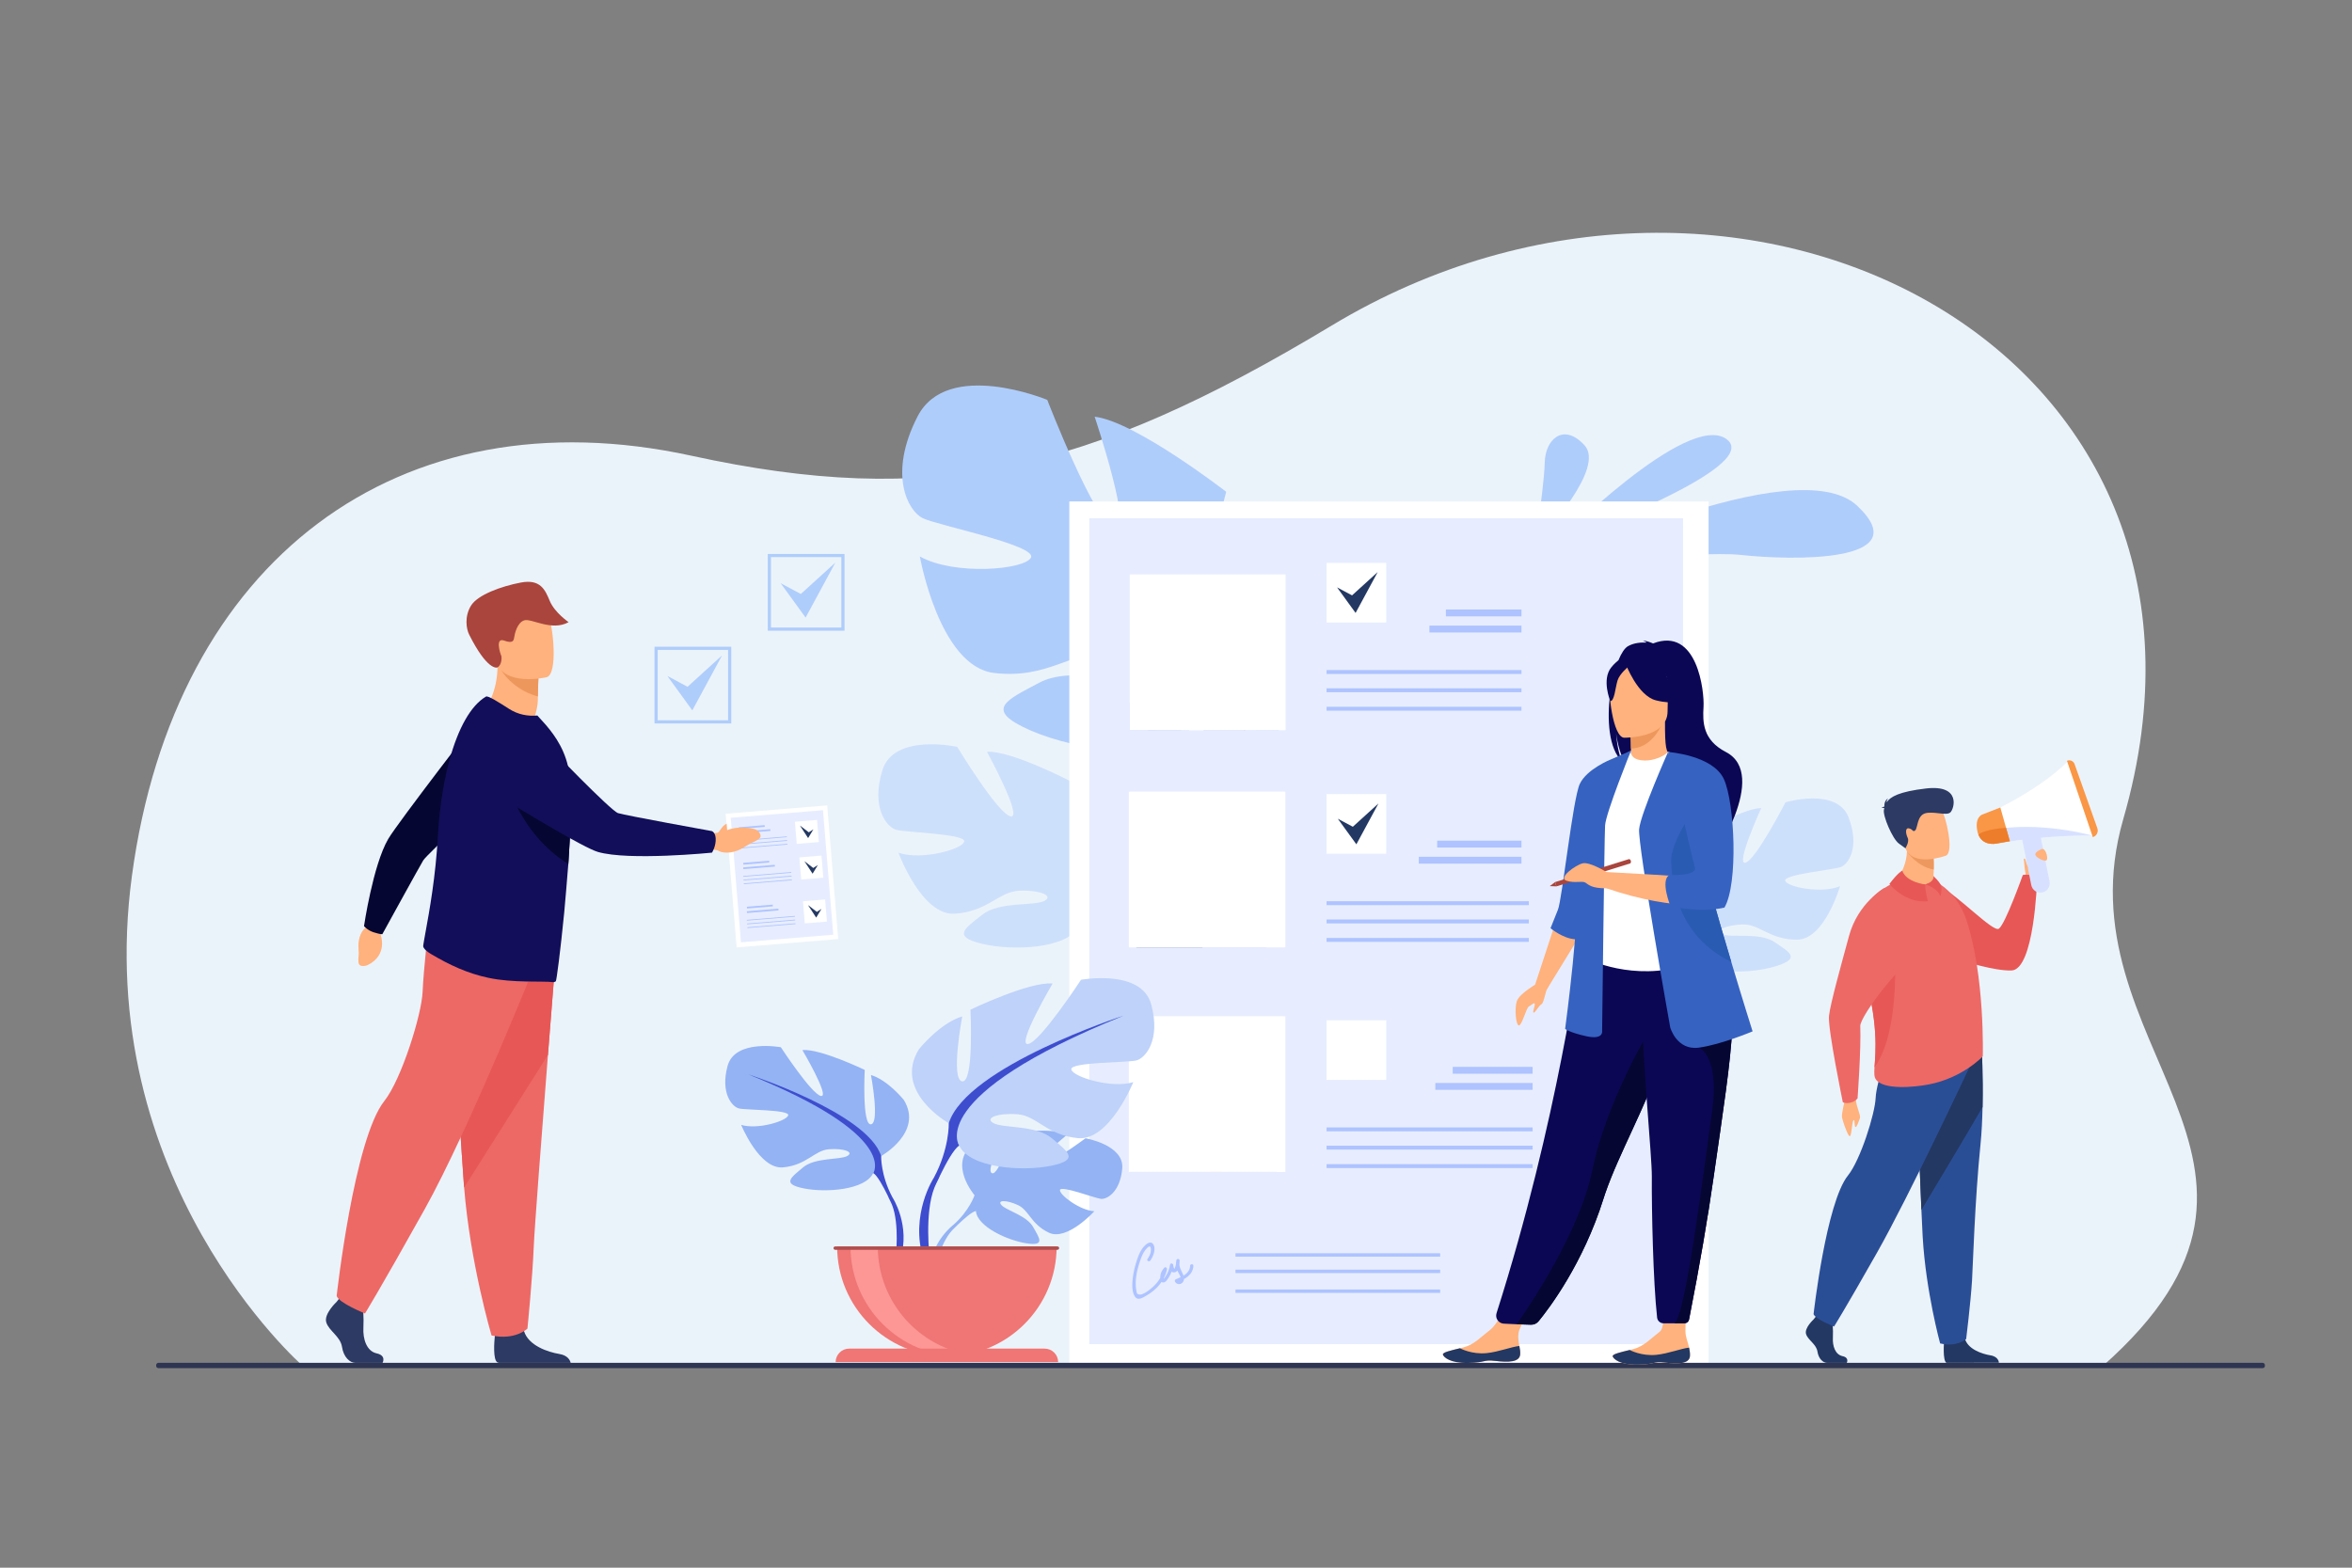 <?xml version="1.0" encoding="utf-8"?>
<!-- Generator: Adobe Illustrator 25.2.0, SVG Export Plug-In . SVG Version: 6.00 Build 0)  -->
<svg version="1.1" id="Слой_1" xmlns="http://www.w3.org/2000/svg" xmlns:xlink="http://www.w3.org/1999/xlink" x="0px" y="0px"
	 viewBox="0 0 3000 2000" style="enable-background:new 0 0 3000 2000;" xml:space="preserve">
<rect x="0" y="0" width="3000" height="2000" fill="#808080" stroke="none"/>
<style type="text/css">
	.st0{fill:#EBF3FA;}
	.st1{fill:#AFCDFB;}
	.st2{fill:#CDE0FB;}
	.st3{fill:#FFFFFF;}
	.st4{fill:#E7EDFF;}
	.st5{clip-path:url(#SVGID_2_);}
	.st6{fill:#88A0E2;}
	.st7{fill:#FFB27D;}
	.st8{fill:#E2915A;}
	.st9{fill:#233862;}
	.st10{fill:#AEC3FF;}
	.st11{fill:#9DB0F4;}
	.st12{clip-path:url(#SVGID_4_);}
	.st13{fill:#A9453D;}
	.st14{fill:#F99746;}
	.st15{clip-path:url(#SVGID_4_);fill:#C5D7FF;}
	.st16{fill:#ED975D;}
	.st17{fill:#2E3552;}
	.st18{fill:#0B0754;}
	.st19{fill:#5F9AA8;}
	.st20{fill:#3662C1;}
	.st21{fill:#060632;}
	.st22{fill:#295BB2;}
	.st23{fill:#2C3A64;}
	.st24{fill:#ED6966;}
	.st25{fill:#E75755;}
	.st26{fill:#120E59;}
	.st27{fill:#2A4E96;}
	.st28{fill:#ED985F;}
	.st29{fill:#D7E1FF;}
	.st30{fill:#ED7D2B;}
	.st31{fill:#93B3F4;}
	.st32{fill:#3E4DCE;}
	.st33{fill:#BED2FA;}
	.st34{fill:#EF7674;}
	.st35{fill:#FC9796;}
	.st36{fill:#AF4E4E;}
</style>
<path class="st0" d="M386.07,1742.48c0,0-270.33-236.26-217.78-625.29c54.41-402.82,340.44-617.13,713.59-535.79
	c305.01,66.49,501.51,23.84,816.93-166.22c517.23-311.66,1183.89,25.75,1009.49,629.61c-84.4,292.23,269.82,436.62-26.68,698.31
	L386.07,1742.48z"/>
<g>
	<path class="st1" d="M1984.7,693.25c0,0,167.92-169.72,217.6-132.96C2251.98,597.05,1984.7,693.25,1984.7,693.25z"/>
	<path class="st1" d="M1973.17,725.26c0,0,317.34-153.8,395.77-79.97c78.43,73.84-86.25,69.44-147.39,62.77
		C2160.41,701.4,1973.17,725.26,1973.17,725.26z"/>
	<path class="st1" d="M1958.58,690.42c0,0,1.27-8.14,2.97-20.06c3.32-23.25,8.3-60.85,8.78-80.37c0.72-29.53,23.8-51.18,50.74-21.96
		c26.94,29.22-52.73,114-52.73,114L1958.58,690.42z"/>
</g>
<path class="st2" d="M1125.47,982.65c14.7-47.72,95.46-29.88,95.46-29.88s52.3,86.19,68.28,88.75
	c15.99,2.56-30.32-82.42-30.32-82.42c31.21-1.94,109.18,38.91,109.18,38.91s-8.39,98.17,7.73,96.71s3-87.3,3-87.3
	c29.79,10.07,56.69,46.15,56.69,46.15c33.16,58.4-43.55,97.97-43.55,97.97s-2.17,34.08,17.55,73.94l0,0c0,0,4.51,7.39,8.92,19.84
	l-8.21-0.28c-0.59-2.22-1.26-4.38-2.01-6.45c0-0.02,0-0.03-0.01-0.04c-0.01-0.03-0.02-0.06-0.03-0.09c-0.52-1.29-1.26-3.12-2.2-5.35
	c0,0,0-0.01,0-0.01c0-0.01-0.01-0.01,0-0.01c-2.34-4.99-3.91-8.68-4.89-11.33c0-0.01-0.01-0.02-0.01-0.02
	c-6.98-15.67-17.12-36.11-24.19-40.57c0,0,0.95-1.25,1.89-3.7c-0.6,1.18-1.23,2.41-1.89,3.7c-15.08,29.62-85.5,32.23-124.36,22.86
	c-38.86-9.37-21.42-19.82,0.27-37.02c21.69-17.19,65.68-10.95,78.97-17.53c13.29-6.58-5.54-14.26-31.7-13.14
	c-26.16,1.11-40.1,26.75-82.38,29.32c-42.28,2.57-71.67-77.81-71.67-77.81c28.79,10.03,81.52-4.23,83.88-14.2
	c2.35-9.97-74.95-11.62-86.89-15.04S1110.77,1030.37,1125.47,982.65z"/>
<path class="st2" d="M2357.83,1042.62c-14.88-38.48-80.41-19.1-80.41-19.1s-38.12,74.07-51.15,77.1
	c-13.03,3.03,20.23-69.69,20.23-69.69c-25.84,0.21-87.74,38.39-87.74,38.39s12.6,80.43-0.78,80.16
	c-13.38-0.27-7.52-71.79-7.52-71.79c-23.98,10.02-44.05,41.32-44.05,41.32c-23.95,50.06,41.57,78.23,41.57,78.23
	s3.76,27.97-10.19,61.96v0c0,0-3.29,6.35-6.21,16.87l6.75-0.71c0.36-1.87,0.79-3.68,1.28-5.43c0-0.01,0-0.02,0.01-0.03
	c0.01-0.03,0.01-0.05,0.02-0.08c0.35-1.09,0.86-2.64,1.5-4.54c0,0,0,0,0-0.01c0,0,0,0,0-0.01c1.64-4.25,2.72-7.38,3.37-9.62
	c0-0.01,0-0.01,0-0.02c4.85-13.32,12.02-30.76,17.59-34.84c0,0-0.86-0.97-1.77-2.94c0.56,0.94,1.15,1.92,1.77,2.94
	c14.15,23.54,72.34,21.62,103.82,11.64c31.49-9.97,16.51-17.58-2.36-30.49c-18.87-12.92-54.77-5.23-66.1-9.88
	c-11.33-4.65,3.74-12.07,25.37-12.67s34.6,19.73,69.6,19.4s54.57-68.28,54.57-68.28c-23.15,9.93-67.44,1.23-69.95-6.85
	c-2.51-8.08,61.11-13.91,70.75-17.42C2357.46,1102.72,2372.71,1081.1,2357.83,1042.62z"/>
<path class="st1" d="M1170.38,531.26c38.08-74.02,165.41-21.12,165.41-21.12s60.63,156.74,86.12,165.62
	c25.49,8.87-25.67-144.13-25.67-144.13c51.79,5.94,167.8,95.79,167.8,95.79s-42.48,158.66-15.59,160.99
	c26.89,2.33,30.45-142.4,30.45-142.4c45.96,25.23,79.54,92.32,79.54,92.32c37.34,105.55-100.12,148.05-100.12,148.05
	s-13.54,55.3,7.19,126.49c0,0,0,0,0,0s5.24,13.44,8.84,35.17l-13.39-2.86c-0.33-3.82-0.79-7.55-1.41-11.17
	c0.01-0.03,0-0.04-0.01-0.07c-0.01-0.05-0.02-0.1-0.03-0.16c-0.47-2.26-1.16-5.49-2.04-9.43c0,0,0-0.01,0-0.01
	c0-0.01-0.01-0.01,0-0.02c-2.38-8.88-3.88-15.39-4.71-20.03c0-0.01,0-0.03,0-0.04c-6.88-27.75-17.53-64.28-27.84-73.66
	c0,0,1.93-1.77,4.18-5.53c-1.33,1.76-2.72,3.6-4.18,5.53c-33.42,44.21-149.74,27.89-210.78,1.15
	c-61.04-26.74-29.36-38.8,11.26-60.67c40.62-21.87,111,1.23,134.72-5.68c23.73-6.91-4.92-25.02-48.18-30.84
	c-43.26-5.83-73.64,32.18-143.78,24.03c-70.15-8.15-94.88-148.66-94.88-148.66c44.32,24.88,135.03,16.89,141.81,1.22
	c6.77-15.67-119.61-40.98-138.21-50.09C1158.27,651.91,1132.3,605.28,1170.38,531.26z"/>
<rect x="1363.93" y="639.72" class="st3" width="815.39" height="1102.64"/>
<rect x="1389.39" y="661.19" class="st4" width="757.43" height="1053.62"/>
<g>
	<defs>
		<rect id="SVGID_1_" x="1441.1" y="732.97" width="198.43" height="198.43"/>
	</defs>
	<use xlink:href="#SVGID_1_"  style="overflow:visible;fill:#FFFFFF;"/>
	<clipPath id="SVGID_2_">
		<use xlink:href="#SVGID_1_"  style="overflow:visible;"/>
	</clipPath>
	<g class="st5">
		<polygon class="st6" points="1606.21,1123.29 1449.31,1123.29 1561.79,871.1 1600.7,958.28 1614.92,1043.06 		"/>
		<path class="st3" d="M1483.69,877.62l25.13-6.52l24.41-8.65c0,0,14.17,6.77,24.26,8.65c10.99,2.05,47.68,63.34,47.68,65.9
			c0,2.56-28.69,185.05-28.69,185.05h-138.51L1483.69,877.62z"/>
		<path class="st7" d="M1552.47,881.05c-12.43,2.14-30.55-0.87-43.66-9.96c6.34-14.21,9.07-25.49,10.12-32.8
			c0.06-0.39,0.11-0.77,0.15-1.13c0.49-3.79,0.49-6.37,0.33-7.56l32,0.75c0,0,8.66,4.2,8.59,6.97c-0.03,1.48-0.05,2.89-0.06,4.24
			c-0.02,3.68,0.05,6.9,0.18,9.66c0.4,8.99,1.67,19.88,1.67,19.88S1565.02,878.89,1552.47,881.05z"/>
		<path class="st8" d="M1560.12,851.21c-24.35,4.12-38.11-9.46-41.19-12.93c-0.44-0.5-0.66-0.79-0.66-0.79
			c0.26-0.12,0.53-0.23,0.81-0.34c9.11-3.44,29.87-1.61,41.21,2.85C1560.27,843.69,1559.99,848.45,1560.12,851.21z"/>
		<path class="st7" d="M1509.96,827.31c8.24,22.24,37.76,16.36,50.33,12.7c3.54-1.02,5.73-1.88,5.73-1.88
			c3.88-1.79,5.04-8.59,4.64-17.16c-0.78-16.96-7.64-40.88-11.52-46.62c-5.84-8.65-15.55-17.42-44.14-4.93
			C1486.4,781.9,1499.39,798.81,1509.96,827.31z"/>
		<path class="st9" d="M1556.44,754.64c-10.13-7.47-19.17-9.1-25.75-9.19c-19.48-0.26-34.6,9.59-34.68,9.65
			c-22.54,14.94-25.68,34.7-7.72,61.53c18.99,28.37,30.57,22.13,30.57,22.13s-2.22-0.71-3.62-10.33c-0.08-0.55-0.14-1.01-0.18-1.4
			c-0.21-1.98-1.25-3.83-2.94-4.89c-3.5-2.18-6.39-10.1-4.24-12.82c2.58-3.28,7.46-0.68,9.28,1.64c1.51,1.6,3.77,1.87,5.56,0.26
			c6.76-6.11,0.17-14.86,6.41-21.98s43.65-3.92,46.1-24.96C1575.21,764.28,1565.85,761.57,1556.44,754.64z"/>
		<path class="st10" d="M1561.79,871.1c0,0,39.3,81.08,44.42,143.69c5.12,62.61,0,108.51,0,108.51s25.55-61.1,27.98-133.49
			c1.08-32.18-4.08-90.43-15.01-100.74C1613.84,884.03,1597.83,879.23,1561.79,871.1z"/>
		<path class="st10" d="M1518.02,978.32c-0.13,9.26-0.49,18.94-1.14,28.95c-2.31,35.17-8.31,74.53-20.83,114.77h-128.6
			c0,0,15.94-38.74,35.18-80.84c3.37-7.38,6.85-14.85,10.35-22.24c14.23-29.98,29.01-58.52,39.82-72.94
			c28.69-38.26,56.02-74.93,56.02-74.93S1518.88,914.98,1518.02,978.32z"/>
		<path class="st11" d="M1482.73,1036.4c0,0-26.41,10.47-80.1,4.8c3.37-7.38,6.85-14.85,10.35-22.24L1482.73,1036.4z"/>
		<path class="st11" d="M1518.02,978.32c-0.13,9.26-0.49,18.94-1.14,28.95c-17.31-0.94-79.2-4.35-78.9-5.23
			c0.34-1.03,5.73-24.59,5.73-24.59s52.03,12.64,74.22,0L1518.02,978.32z"/>
		<path class="st7" d="M1493.79,1006.14c0,0,18.45-10.95,26.99-10.43c8.54,0.52,22.2,3.25,24.25,10.43
			c2.05,7.17-3.07,3.67-14.52,5.9c-6.75,1.32-10.88,11.01-19.64,11.86c-3.42,0.33-17.08-2.39-17.08-2.39V1006.14z"/>
		<path class="st10" d="M1508.83,871.1c0,0-47.21,5.58-59.51,17.2c-20.8,19.64-75.49,93.91-70.09,126.49
			c3.59,21.62,103.5,21.62,103.5,21.62s12.33-8,16.88-15.22c9.23-14.69,6.03-25.46,6.03-25.46l-61.8-21c0,0,30.14-29.22,53.37-30.74
			C1514.2,942.86,1508.83,871.1,1508.83,871.1z"/>
	</g>
</g>
<g>
	<g>
		<rect x="1692.03" y="854.84" class="st10" width="248.64" height="4.99"/>
		<rect x="1692.03" y="878.12" class="st10" width="248.64" height="4.99"/>
		<rect x="1692.03" y="901.69" class="st10" width="248.64" height="4.99"/>
	</g>
	<rect x="1692.03" y="718.13" class="st3" width="76.08" height="76.08"/>
	<rect x="1844.25" y="777.56" class="st10" width="96.42" height="8.78"/>
	<rect x="1823.25" y="798.12" class="st10" width="117.43" height="8.78"/>
</g>
<g>
	<g>
		<g>
			<defs>
				<rect id="SVGID_3_" x="1441.1" y="1296.68" width="198.43" height="198.43"/>
			</defs>
			<use xlink:href="#SVGID_3_"  style="overflow:visible;fill:#FFFFFF;"/>
			<clipPath id="SVGID_4_">
				<use xlink:href="#SVGID_3_"  style="overflow:visible;"/>
			</clipPath>
			<g class="st12">
				<path class="st10" d="M1481.09,1441.33l25.13-6.52l24.41-8.65c0,0,14.17,6.77,24.26,8.65c10.99,2.05,47.68,63.34,47.68,65.9
					c0,2.56,1.03,186.29,1.03,186.29l-168.23-1.25L1481.09,1441.33z"/>
				<path class="st7" d="M1549.87,1444.75c-12.43,2.14-30.55-0.87-43.66-9.96c6.34-14.21,9.07-25.49,10.12-32.8
					c0.06-0.39,0.11-0.77,0.15-1.13c0.49-3.79,0.49-6.37,0.33-7.56l32,0.75c0,0,8.65,4.2,8.59,6.97c-0.03,1.48-0.05,2.89-0.06,4.24
					c-0.02,3.68,0.05,6.9,0.18,9.66c0.4,8.99,1.67,19.88,1.67,19.88S1562.42,1442.59,1549.87,1444.75z"/>
				<path class="st8" d="M1557.51,1414.92c-24.35,4.12-38.11-9.46-41.19-12.93c-0.44-0.5-0.66-0.79-0.66-0.79
					c0.26-0.12,0.53-0.23,0.81-0.34c9.11-3.44,29.87-1.61,41.21,2.85C1557.67,1407.4,1557.39,1412.16,1557.51,1414.92z"/>
				<path class="st7" d="M1507.36,1391.02c8.24,22.24,37.76,16.36,50.33,12.7c3.54-1.03,5.73-1.88,5.73-1.88
					c3.88-1.79,5.04-8.59,4.64-17.16c-0.78-16.96-7.64-40.88-11.52-46.62c-5.84-8.65-15.55-17.42-44.14-4.94
					C1483.8,1345.61,1496.79,1362.52,1507.36,1391.02z"/>
				<path class="st13" d="M1553.84,1318.35c-10.13-7.47-19.17-9.1-25.75-9.19c-19.48-0.26-34.6,9.59-34.68,9.65
					c-22.54,14.94-25.68,34.7-7.72,61.53c18.99,28.37,30.57,22.13,30.57,22.13s-2.22-0.71-3.62-10.33c-0.08-0.55-0.14-1-0.18-1.4
					c-0.21-1.98-1.25-3.83-2.94-4.89c-3.5-2.18-6.39-10.1-4.25-12.82c2.59-3.28,7.46-0.68,9.28,1.64c1.51,1.6,3.77,1.87,5.56,0.25
					c6.76-6.11,0.17-14.86,6.41-21.98c6.24-7.13,43.65-3.92,46.1-24.96C1572.61,1327.98,1563.25,1325.28,1553.84,1318.35z"/>
				<path class="st10" d="M1559.18,1434.8c0,0,39.3,81.08,44.42,143.69c5.12,62.61,0,108.51,0,108.51s25.55-61.1,27.98-133.49
					c1.08-32.18-4.08-90.43-15.01-100.74C1611.24,1447.73,1595.23,1442.93,1559.18,1434.8z"/>
				<path class="st10" d="M1506.23,1434.8L1506.23,1434.8L1506.23,1434.8c0,0-47.21,5.58-59.51,17.2
					c-20.8,19.64-75.49,93.92-70.09,126.49c1.2,7.22,29.2,29.29,44.6,32.49c3.9,30.66-5.76,76.01-5.76,76.01l77.98-1.25
					c12.52-40.24,18.52-79.6,20.83-114.77c0.66-10.02,1.02-19.69,1.14-28.95C1516.28,1478.69,1506.23,1434.8,1506.23,1434.8z"/>
				<path class="st14" d="M1512.38,1426.44c0,0,19.76,16.15,31.46,18.97c0,0-10.87,5.75-45.01-9.58
					C1498.84,1435.83,1503.77,1427.51,1512.38,1426.44z"/>
				<path class="st14" d="M1558.18,1424.78c0,0,2.24,6.73,5.7,11.09c0,0-3.04,10.76-20.04,9.54
					C1543.84,1445.41,1558.85,1434.63,1558.18,1424.78z"/>
				<path class="st14" d="M1530.42,1439.1l23.44-2.86c0,0-0.73,13.75-7.79,19.23C1543.5,1457.47,1530.12,1441.54,1530.42,1439.1z"/>
				<path class="st14" d="M1540.87,1447.49c0,0,5.39,98.1,2.84,141.48c-1.41,23.97-4.89,58.52-4.33,61.87
					c0.56,3.34,16.48,18.95,16.48,18.95s15.66-14.58,16.04-20.9c0.37-6.32,4.83-98.1-22.96-202.42
					C1547.98,1442.9,1540.87,1447.49,1540.87,1447.49z"/>
			</g>
			<path class="st15" d="M1510.29,1424.78c0,0-6.02,0.41-16.61,12.68c0,0,17.09,14.68,32.7,18.39c0,0-0.64-11.38,4.04-16.74
				L1510.29,1424.78z"/>
			<path class="st15" d="M1558.18,1424.78l-8.21,12.17c0,0,8.36,6.27,11.15,13.79c0,0,5.74-9.37,5.24-14.3
				C1566.36,1436.44,1562.49,1426.27,1558.18,1424.78z"/>
		</g>
	</g>
	<g>
		<g>
			<rect x="1692.03" y="1438.33" class="st10" width="262.88" height="4.99"/>
			<rect x="1692.03" y="1461.61" class="st10" width="262.88" height="4.99"/>
			<rect x="1692.03" y="1485.17" class="st10" width="262.88" height="4.99"/>
		</g>
		<rect x="1692.03" y="1301.62" class="st3" width="76.08" height="76.08"/>
		<rect x="1852.96" y="1361.05" class="st10" width="101.94" height="8.78"/>
		<rect x="1830.76" y="1381.6" class="st10" width="124.15" height="8.78"/>
	</g>
</g>
<g>
	<g>
		<rect x="1441.1" y="1010.1" class="st3" width="198.43" height="198.42"/>
		<g>
			<g>
				<g>
					<path class="st9" d="M1560.93,1027.06c-12.16-3.38-28.95-0.56-31.73-0.33c-33.24,2.64-42.53,53.8-40.6,68.27
						c3.57,26.67-9.44,33.67-25.41,54.31c-17.41,22.51-19.52,43.35-13.87,59.23h84.4c18.1-15.92,42.83-37.75,58.35-51.26
						c2.16-0.8,4.11-1.82,5.86-3.03C1631.87,1130.85,1590.4,1035.23,1560.93,1027.06z"/>
					<path class="st7" d="M1563.55,1148.55c0.15,0.06-13.8,8.46-24.85,6.18c-10.39-2.14-20.94-16.18-20.8-16.22
						c4.27-1.13,8.19-5.93,6.48-31.45l1.98,0.26l33.28,4.43c0,0-0.09,10.39,0.5,20.14
						C1560.64,1140.06,1561.63,1147.79,1563.55,1148.55z"/>
					<path class="st16" d="M1559.65,1111.75c0,0-0.09,10.39,0.5,20.14c-18.42,0.64-29.21-15.52-33.78-24.57L1559.65,1111.75z"/>
					<path class="st7" d="M1566.37,1120.58c0,0-43.47,3.47-45.21-23.64c-1.74-27.1-8.53-44.91,19.15-48.27
						c27.68-3.36,33.74,6.63,36.52,15.54C1579.62,1073.12,1577.63,1118.98,1566.37,1120.58z"/>
					<path class="st9" d="M1572.18,1050.16c0,0-22,29.15-39.99,35.01c-17.99,5.86-26.23,1.46-26.23,1.46s8.89-11.35,12.28-27.29
						c1-4.7,4.42-8.51,9.01-9.93C1540.15,1045.44,1564.93,1039.54,1572.18,1050.16z"/>
					<path class="st9" d="M1554.83,1051.73c0,0,10.94,6.79,15.19,12.66c4.1,5.67,8.17,20.46,7.26,26.88c0,0,8.17-30.46-2.69-42.04
						C1563.07,1036.94,1554.83,1051.73,1554.83,1051.73z"/>
					<path class="st10" d="M1602.88,1161.81c-0.77-2.82-2.54-5.34-4.95-7.57c-11.42-10.65-37.07-14.99-37.07-14.99v0.01
						c0,0-0.01,0.1-0.06,0.28v0.02c-0.37,1.37-2.32,6.87-10.97,6.87c-5.84,0-14.74-2.52-28.26-10.5c-0.07-0.04-0.13-0.08-0.2-0.12
						c-0.01-0.01-0.02,0-0.02-0.01v-0.01c0,0-35.54,2.18-47.83,19.34c-6.68,9.31-15.87,30.31-23.54,53.41h165.64
						C1609.95,1187.73,1604.67,1168.34,1602.88,1161.81z"/>
				</g>
			</g>
		</g>
	</g>
	<g>
		<g>
			<rect x="1692.03" y="1149.75" class="st10" width="258.01" height="4.99"/>
			<rect x="1692.03" y="1173.04" class="st10" width="258.01" height="4.99"/>
			<rect x="1692.03" y="1196.6" class="st10" width="258.01" height="4.99"/>
		</g>
		<rect x="1692.03" y="1013.04" class="st3" width="76.08" height="76.08"/>
		<rect x="1833.11" y="1072.48" class="st10" width="107.56" height="8.78"/>
		<rect x="1809.68" y="1093.03" class="st10" width="130.99" height="8.78"/>
	</g>
	<polygon class="st9" points="1706.41,1044.53 1730.07,1077.14 1758.25,1025.02 1725.55,1054.75 	"/>
</g>
<g>
	<rect x="1575.87" y="1598.85" class="st10" width="261.08" height="4.38"/>
	<rect x="1575.87" y="1619.78" class="st10" width="261.08" height="4.38"/>
	<rect x="1575.87" y="1645.08" class="st10" width="261.08" height="4.38"/>
</g>
<g>
	<path class="st10" d="M1467.24,1608.2c3.51-4.95,7.19-13.62,4.4-19.74c-2.55-5.61-7.6-3.01-11.03,0.24
		c-5.12,4.85-8.02,11.51-10.21,18.09c-2.67,8.02-4.84,16.38-5.7,24.81c-0.7,6.78-1.16,17.23,3.21,23.01
		c3.71,4.91,9.67,0.88,13.78-1.42c12.98-7.28,23.79-18.91,26.8-33.8c0.39-1.92-1.98-3.67-3.49-2.03c-2.98,3.24-4.98,7.2-5.1,11.67
		c-0.07,2.46,0.16,6.36,3.12,7.06c3.48,0.83,6.19-4,7.69-6.31c3.01-4.64,4.85-9.84,5.76-15.27c-1.34-0.37-2.69-0.74-4.03-1.11
		c-0.58,3.95,0.13,11,6,9.78c5.55-1.15,6.02-10.7,6.19-14.98c0.09-2.32-3.64-2.89-4.11-0.56c-0.77,3.86-0.73,7.66,0.49,11.43
		c0.61,1.9,1.55,3.58,2.45,5.35c0.88,1.42,1.63,2.9,2.25,4.46c1.31,3.2,0.18,4.56-3.38,4.08c-0.42,1.02-0.83,2.05-1.25,3.07
		c9.85-3.88,20.55-9.2,21.1-21.15c0.12-2.69-4.06-2.68-4.18,0c-0.45,9.81-10.14,14.02-18.03,17.12c-1.3,0.51-1.91,1.77-1.25,3.07
		c2.29,4.52,8.58,4.06,10.71-0.42c1.41-2.98,0.74-6.22-0.58-9.09c-2.66-5.77-5.63-10.12-4.3-16.81c-1.37-0.19-2.74-0.37-4.11-0.56
		c-0.09,2.26-0.3,4.48-0.92,6.67c-0.18,0.79-0.43,1.55-0.77,2.29c-0.66,2.61-1.42,1.73-2.28-2.64c0.38-2.61-3.59-3.78-4.03-1.11
		c-0.85,5.1-2.49,9.92-5.34,14.28c-1.29,1.98-3.2,5.94-3.01,1.35c0.14-3.42,1.61-6.25,3.88-8.72c-1.16-0.68-2.33-1.36-3.49-2.03
		c-1.97,9.77-7.44,18.04-14.99,24.45c-3.6,3.06-8.27,6.86-12.83,8.42c-1.76,0.6-4.62,0.75-6.18-0.76c-0.62-0.6-0.84-2.94-1.02-3.78
		c-0.71-3.31-0.93-6.71-0.86-10.1c0.23-10.66,3.21-21.84,6.98-31.79c1.81-4.77,4.26-9.52,8.01-13.06c4.76-4.49,4.78,2.65,4.08,5.9
		c-0.67,3.15-2.18,5.94-4.03,8.54C1462.07,1608.29,1465.69,1610.38,1467.24,1608.2L1467.24,1608.2z"/>
</g>
<path class="st17" d="M2885.95,1745.44H202.16c-1.64,0-2.98-1.34-2.98-2.98v-0.85c0-1.64,1.34-2.98,2.98-2.98h2683.79
	c1.64,0,2.98,1.34,2.98,2.98v0.85C2888.93,1744.1,2887.59,1745.44,2885.95,1745.44z"/>
<g>
	<g>
		<path class="st7" d="M1939.03,1727.78c-0.75,10.24-15.2,10.35-31.59,8.45c-16.39-1.9-12.04,2.25-34.99,2.57
			c-22.95,0.32-30.86-7.27-31.98-10.55c-0.99-2.91,10.06-5.36,21.89-8.24c1.49-0.36,2.98-0.73,4.47-1.11
			c13.33-3.39,22.17-13.37,33.57-22.08c10.81-8.25,24.74-38.13,24.74-38.13l31.36-1.42c0,0-13.2,26.78-18.16,38.33
			c-2.92,6.79-1.68,15.13-0.41,21.54C1938.62,1720.62,1939.3,1724.18,1939.03,1727.78z"/>
		<path class="st9" d="M1907.44,1736.23c-16.39-1.9-12.04,2.25-34.99,2.57c-22.95,0.32-30.86-7.27-31.98-10.55
			c-0.99-2.91,10.06-5.36,21.89-8.24l0.14,0.22c0,0,14.78,7.93,33.68,6.03c15.41-1.54,31.13-7.97,41.75-9.13
			c0.68,3.48,1.36,7.04,1.09,10.65C1938.28,1738.02,1923.83,1738.13,1907.44,1736.23z"/>
	</g>
	<g>
		<path class="st7" d="M2155.58,1729.91c-0.74,10.24-15.19,10.36-31.58,8.48c-16.39-1.88-12.03,2.26-34.99,2.6
			c-22.95,0.34-30.87-7.24-31.99-10.51c-0.99-2.91,10.06-5.37,21.88-8.26c1.49-0.36,2.98-0.74,4.47-1.11
			c13.33-3.4,22.15-13.39,33.55-22.12c10.8-8.27,0.01-57.2,0.01-57.2l34.49-3.36c0,0-1.65,41.2-1.63,59.94
			c0.01,7.39,3.41,14.5,4.68,20.9C2155.17,1722.74,2155.85,1726.3,2155.58,1729.91z"/>
		<path class="st9" d="M2124,1738.38c-16.39-1.88-12.03,2.26-34.99,2.6c-22.95,0.34-30.87-7.24-31.99-10.51
			c-0.99-2.91,10.06-5.37,21.88-8.26l0.14,0.22c0,0,14.79,7.92,33.69,6c15.41-1.56,31.12-8.01,41.75-9.17
			c0.68,3.48,1.36,7.04,1.1,10.65C2154.84,1740.15,2140.39,1740.27,2124,1738.38z"/>
	</g>
	<path class="st18" d="M2053.93,884.12c-5.94-24.42,2.67-35.79,10.43-41.85c3.68-8.99,7.89-15.47,12.18-17.91
		c7.84-4.46,17.23-4.94,23.8-4.55c-1.69-1.75-5.02-2.38-5.02-2.38c4.07-0.61,13.17,3.44,13.17,3.44
		c56.67-21.84,65.58,61.6,64.38,80.99c-1.18,19.38-1.02,42.21,28.46,57.49c56.25,29.14-18.7,138.96-18.7,138.96
		c1.43-15.67-70.85-98.33-108.56-123.09c-9.18-13.51-12.44-37.39-12.69-39.27c1.58,18.93,4.82,29.55,7.72,35.53
		C2051.93,955.65,2049.38,917.67,2053.93,884.12z"/>
	<path class="st7" d="M2077.32,976.44c-0.19,0.08,18.21,9.64,32.04,5.85c13.02-3.55,21.52-20.43,21.34-20.46
		c-5.51-1.09-7.1-8.67-6.98-41.22l-2.49,0.49l-41.9,8.3c0,0,0.95,13.19,0.98,25.61C2080.34,965.44,2079.71,975.33,2077.32,976.44z"
		/>
	<path class="st16" d="M2079.33,929.4c0,0,0.95,13.19,0.98,25.61c23.45-0.66,35.84-22.05,40.92-33.9L2079.33,929.4z"/>
	<path class="st18" d="M1908.86,1675.29c-2.05,6.44,2.56,13.08,9.32,13.39l16.37,0.76l17.32,0.53c4.33,0.13,8.47-1.76,11.21-5.12
		c13.82-16.96,56.38-73.48,82.19-155.61c0.73-2.3,1.49-4.63,2.3-6.99c17.05-49.71,52.39-112.1,71.01-168.57
		c2.96-9,5.62-17.46,8.01-25.48c0.76-2.57,1.51-5.09,2.22-7.57c13.72-47.68,17.7-78.99,21.36-112.44l-134.48,1.08
		C2015.69,1209.27,1987.38,1429.31,1908.86,1675.29z"/>
	<path class="st3" d="M2034.51,1132c0.34,63.99-9.39,91.45-9.39,91.45s57.58,29.25,126.01,7.72c0.81-0.25,48.96-13.89,48.96-13.89
		c-1.15-2.59-10.66-45.41-11.78-47.78c-14.45-31.03-18.39-44.05-20.1-53.59c-3.18-17.81-3.25-36.23-1.66-53.61
		c4.17-46,16.59-84.19,16.59-84.19c-18.65-4.24-36.11-11.7-55.51-18.97c-4.46,5.56-18.11,11.37-29.95,11.11
		c-13.63-0.3-18.05-6.14-17.34-12.51c-14.53,8.08-26.12,15.72-26.12,15.72c-12.35,21.44-37.38,42.27-39.2,75.17
		C2014.58,1056.7,2034.5,1130.21,2034.51,1132z"/>
	<path class="st19" d="M2150.16,1139.13c5.88,8.32,17.15,58.89,45.19,65.25c-14.45-36.04-25.42-51.84-27.13-62.92
		c-3.18-20.69-3.25-42.09-1.66-62.28c-9.39-16.45-16.39-27.73-16.39-27.73c-0.74-2.66-14.92-46.5-19.46-7.31
		C2126.17,1083.33,2143.6,1129.83,2150.16,1139.13z"/>
	<path class="st7" d="M2071.5,941.16c0,0,55.47,0.91,55.51-33.64c0.04-34.55,7.22-57.71-28.19-59.75
		c-35.42-2.05-42.31,11.13-45.13,22.66C2050.87,881.96,2057.07,940.03,2071.5,941.16z"/>
	<path class="st18" d="M2073.55,846.92c0,0,15.19,40.54,38.5,46.53c23.31,5.99,33.42-0.25,33.42-0.25s-17.88-14.2-21.59-39
		C2123.88,854.21,2085.01,827.63,2073.55,846.92z"/>
	<path class="st18" d="M2077.32,850.21c0,0-11.34,9.05-14.11,17.85c-2.77,8.8-4.01,26.91-9.29,26.3c0,0-11.44-27.55,1.42-43.14
		C2068.97,834.69,2077.32,850.21,2077.32,850.21z"/>
	<polygon class="st7" points="1984.22,1176.41 1958.01,1256.29 1972.96,1262.29 2016.28,1191.71 	"/>
	<path class="st20" d="M2054.86,968.74c0,0-30.89,12.26-39.83,31.37c-8.94,19.11-22.48,147.32-27.87,160.48
		c-5.39,13.17-9.45,23.59-9.45,23.59s15.58,13.12,31.24,14.09C2024.61,1199.24,2054.86,968.74,2054.86,968.74z"/>
	<path class="st20" d="M2080.34,957.72c0,0-32.09,79.29-33.04,95.33c-0.94,16.04-3.78,262.4-3.78,262.4s1.89,11.33-19.82,6.61
		c-21.71-4.72-27.37-9.44-27.37-9.44s20.77-151.97,15.1-204.82s43.42-139.06,43.42-139.06L2080.34,957.72z"/>
	<path class="st21" d="M1934.54,1689.44l18.8,0.58c3.36,0.1,6.58-1.34,8.72-3.94c12.64-15.31,56.72-72.61,83.19-156.83
		c0.73-2.3,1.49-4.63,2.3-6.99c17.05-49.71,52.39-112.1,71.01-168.57c2.96-9,5.62-17.46,8.01-25.48c0.76-2.57,1.51-5.09,2.22-7.57
		l-19.8-15.03c0,0-59.46,96.28-77.86,186.88C2015.15,1571.19,1951.12,1665.89,1934.54,1689.44z"/>
	<path class="st18" d="M2106.93,1500.93c-0.32,41.68,1.66,134.59,6.73,180c0.46,4.16,3.98,7.29,8.16,7.29h14.03
		c5.91,0,10.34-0.04,13.28-0.09c2.54-0.04,4.71-1.86,5.21-4.36c13.95-71,23.94-129.99,31.25-180.96
		c6.12-42.66,11.55-79.24,15.73-110.73c4.21-31.69,7.14-58.22,8.18-80.64c0.16-3.53,0.28-6.97,0.35-10.3
		c0.07-3.35,0.09-6.61,0.06-9.77l-116.19-11.33C2095.18,1357.26,2107.12,1475.32,2106.93,1500.93z"/>
	<path class="st21" d="M2135.85,1688.22c5.31,0,9.42-0.04,12.33-0.07c3.09-0.04,5.73-2.25,6.33-5.29
		c13.86-70.6,23.79-129.3,31.07-180.05c6.12-42.66,11.55-79.24,15.73-110.73c4.21-31.69,7.14-58.22,8.18-80.64l-42.64,25.08
		c0,0,27.21,9.6,16.83,82.28S2150.3,1677.94,2135.85,1688.22z"/>
	<path class="st20" d="M2130.37,1310.74c0,0,8.18,29.57,36.5,25.8c28.32-3.78,68.58-20.76,68.58-20.76s-12.1-38.24-27.15-88.47
		c-18.22-60.81-40.77-139.21-51.39-188.66c-2.98-13.86-5.02-25.43-5.78-33.72l-23.49-45.58c0,0-35.03,78.62-36.92,98.44
		S2130.37,1310.74,2130.37,1310.74z"/>
	<path class="st7" d="M2158.64,1054.82l-31.01-95.48c0.08,0.04,39.16,11.63,58.82,21.56c0,0,12.29,15.84,19.89,52.38
		c0,0,8.03,87.74-9.9,119.83c0,0-56.63,11.33-147.25-19.82v-20.77c0,0,99.11,5.19,119.4,7.55L2158.64,1054.82z"/>
	<path class="st22" d="M2131.62,1099.31c1.26,32.09,8.82,94.39,76.14,127.74c0.18,0.08,0.36,0.18,0.54,0.25
		c-18.22-60.81-40.77-139.21-51.39-188.66C2144.54,1057.12,2130.93,1081.64,2131.62,1099.31z"/>
	<path class="st20" d="M2127.63,959.34c0,0,57.48,4.05,71.32,34.88c13.84,30.83,18.25,133.4,0.63,163.61c0,0-24.26,6.91-67.16-1.11
		c-0.53-0.1-1.05-0.2-1.58-0.3c0,0-13.69-33.51-1.42-40.12c0,0,36.18,1.89,32.41-10.07
		C2158.05,1094.27,2127.63,959.34,2127.63,959.34z"/>
	<g>
		<path class="st13" d="M1983.53,1125.35l1.69,5.44l94.31-29.34c0,0,1.26-1.43,0.64-3.34c-0.69-2.1-2.33-2.11-2.33-2.11
			L1983.53,1125.35z"/>
		<polygon class="st13" points="1976.71,1130.5 1983.53,1125.35 1985.22,1130.79 		"/>
	</g>
	<path class="st7" d="M1961.74,1254.11c0,0-23.92,13.22-27.07,23.29c-3.15,10.07-0.99,31.17,2.81,30.85
		c3.8-0.32,9.46-22.67,12.61-24.24c3.15-1.57,7.55-6.29,7.55-2.83s-3.15,9.76-1.57,10.7c1.57,0.94,6.61-8.81,10.07-10.7
		s4.92-17.46,8.28-21.64C1977.79,1255.37,1961.74,1254.11,1961.74,1254.11z"/>
	<path class="st7" d="M2049.19,1112.52c0,0-21.4-13.18-30.37-11.15c-8.98,2.03-31.85,18.59-20.85,22.18
		c11,3.59,19.91-0.18,24.14,2.43s7.36,7.37,27.08,7.3C2068.91,1133.22,2049.19,1112.52,2049.19,1112.52z"/>
</g>
<g>
	
		<rect x="932.62" y="1033.14" transform="matrix(-0.997 0.082 -0.082 -0.997 2083.658 2151.557)" class="st3" width="129.91" height="171"/>
	
		<rect x="938.62" y="1038.77" transform="matrix(-0.997 0.082 -0.082 -0.997 2083.772 2151.173)" class="st4" width="118.03" height="159.35"/>
	<g>
		
			<rect x="948.08" y="1115.57" transform="matrix(-0.997 0.082 -0.082 -0.997 2046.077 2147.973)" class="st10" width="61.53" height="1.01"/>
		
			<rect x="948.47" y="1120.27" transform="matrix(-0.997 0.082 -0.082 -0.997 2047.236 2157.316)" class="st10" width="61.53" height="1.01"/>
		
			<rect x="948.86" y="1125.02" transform="matrix(-0.997 0.082 -0.082 -0.997 2048.391 2166.788)" class="st10" width="61.53" height="1.01"/>
	</g>
	
		<rect x="948.25" y="1100.02" transform="matrix(-0.997 0.082 -0.082 -0.997 2016.8 2119.3)" class="st10" width="33.13" height="2.22"/>
	
		<rect x="948.24" y="1105.5" transform="matrix(-0.997 0.082 -0.082 -0.997 2024.434 2129.934)" class="st10" width="40.34" height="2.22"/>
	<g>
		
			<rect x="1020.97" y="1093.2" transform="matrix(-0.997 0.082 -0.082 -0.997 2157.714 2125.937)" class="st3" width="28.31" height="28.31"/>
		<polygon class="st9" points="1043.19,1103.56 1036.46,1114.65 1026.03,1098.66 1037.32,1107.34 		"/>
	</g>
	<g>
		
			<rect x="952.66" y="1171.58" transform="matrix(-0.997 0.082 -0.082 -0.997 2059.802 2259.426)" class="st10" width="61.53" height="1.01"/>
		
			<rect x="953.05" y="1176.27" transform="matrix(-0.997 0.082 -0.082 -0.997 2060.959 2268.77)" class="st10" width="61.53" height="1.01"/>
		
			<rect x="953.44" y="1181.02" transform="matrix(-0.997 0.082 -0.082 -0.997 2062.13 2278.225)" class="st10" width="61.53" height="1.01"/>
	</g>
	
		<rect x="952.83" y="1156.02" transform="matrix(-0.997 0.082 -0.082 -0.997 2030.567 2230.711)" class="st10" width="33.13" height="2.22"/>
	
		<rect x="952.81" y="1161.5" transform="matrix(-0.997 0.082 -0.082 -0.997 2038.173 2241.372)" class="st10" width="40.34" height="2.22"/>
	<g>
		
			<rect x="1025.55" y="1149.2" transform="matrix(-0.997 0.082 -0.082 -0.997 2171.455 2237.376)" class="st3" width="28.31" height="28.31"/>
		<polygon class="st9" points="1047.77,1159.56 1041.04,1170.66 1030.61,1154.67 1041.89,1163.35 		"/>
	</g>
	<g>
		
			<rect x="942.39" y="1070.1" transform="matrix(-0.997 0.082 -0.082 -0.997 2030.951 2057.655)" class="st10" width="61.53" height="1.01"/>
		
			<rect x="942.77" y="1074.79" transform="matrix(-0.997 0.082 -0.082 -0.997 2032.107 2066.999)" class="st10" width="61.53" height="1.01"/>
		
			<rect x="943.17" y="1079.54" transform="matrix(-0.997 0.082 -0.082 -0.997 2033.295 2076.436)" class="st10" width="61.53" height="1.01"/>
	</g>
	
		<rect x="942.55" y="1054.54" transform="matrix(-0.997 0.082 -0.082 -0.997 2001.689 2028.966)" class="st10" width="33.13" height="2.22"/>
	
		<rect x="942.54" y="1060.02" transform="matrix(-0.997 0.082 -0.082 -0.997 2009.322 2039.6)" class="st10" width="40.34" height="2.22"/>
	<g>
		
			<rect x="1015.27" y="1047.72" transform="matrix(-0.997 0.082 -0.082 -0.997 2142.603 2035.603)" class="st3" width="28.31" height="28.31"/>
		<polygon class="st9" points="1037.49,1058.08 1030.76,1069.18 1020.33,1053.19 1031.62,1061.87 		"/>
	</g>
</g>
<g>
	<path class="st7" d="M915.55,1062.34c2.24-1.58,3.99-5.11,6.29-7.74c1.71-1.95,4.96-3.84,4.96-3.84s0.33,4.58,0.68,8.28
		c6.8-2.54,17.03-4.88,33.36-1.74c3.27,0.63,6.23,2.49,8.03,5.29c1.66,2.59,2.29,5.83-1.88,8.42c-8.33,5.18-5.92,2.08-17.5,9.62
		c-11.58,7.54-25.76,9.47-34.23,4.17l-11.37-1.89l-1.41-18.7C902.49,1064.21,908.97,1063.44,915.55,1062.34z"/>
	<path class="st7" d="M617.66,905.51c0,0,26.8,31.79,60.93,18.49c0,0,7.34-17.76,7.45-30.85c0.01-1.61,0.03-3.17,0.06-4.66
		c0.18-14.74,0.68-23.01,0.68-23.01s-0.01,0-0.03-0.01c-1.55-0.65-52.17-21.43-52.13-19.7
		C635.47,885.65,617.66,905.51,617.66,905.51z"/>
	<path class="st16" d="M639.69,855.29c4.88,9.05,21.63,26.75,46.4,33.22c0.18-14.74,0.68-23.01,0.68-23.01s-0.01,0-0.03-0.01
		C685.33,865.11,638.23,852.62,639.69,855.29z"/>
	<path class="st7" d="M697.37,863.96c0,0-56.93,13.38-64.72-22.2c-7.79-35.58-20.38-57.81,15.64-67.86
		c36.02-10.05,46.07,1.98,51.56,13.22C705.34,798.36,711.98,859.56,697.37,863.96z"/>
	<path class="st13" d="M634.6,851.46c-0.78,0.5-13.03,4.26-36.22-41.95c-3.64-7.25-6.12-22.95,2.37-36.81
		c8.49-13.87,38.59-24.77,63.59-29.51c25.01-4.74,31.01,9.33,36.9,23.47c6.18,14.85,24.03,27.07,24.03,27.07
		c-21.56,12.05-47.54-5.18-56.53-2.35c-9,2.83-12.18,17.01-12.85,21.56c-0.67,4.55-1.71,8.32-13.03,4.26
		c-11.32-4.06-5.12,16.03-3.3,19.88C639.56,837.06,641.09,847.3,634.6,851.46z"/>
	<g>
		<path class="st23" d="M487.96,1738.73h-34.47c-7.23,0-15.26-7.24-17.27-20.48c-2.01-13.26-16.86-20.48-20.08-31.33
			c-3.22-10.84,13.26-26.11,13.26-26.11l2.75-3.54l2.86-3.69l27.31,6.42c0,0,0.67,6.5,1.1,14.78c0.29,5.98,0.45,12.89,0.11,18.95
			c-0.8,14.46,4.05,30.03,16.89,32.84C493.27,1729.4,487.96,1738.73,487.96,1738.73z"/>
		<path class="st23" d="M727.92,1738.73h-91.37c-0.87-0.17-1.54-0.36-1.94-0.56c-6.1-3.05-4.19-26.41-3.46-33.63
			c0.14-1.34,0.24-2.12,0.24-2.12s32.13-25.7,36.55-6.02c0.14,0.61,0.3,1.22,0.47,1.81v0.01c5.58,18.41,30.51,26.77,44.91,29.1
			C724.34,1729.11,727.19,1735.53,727.92,1738.73z"/>
		<path class="st24" d="M709.51,1211.82c0,0-4.88,60.88-10.61,134.06c-7.8,99.41-17.17,221.52-18.1,244.65
			c-1.6,40.17-8.04,104.42-8.04,104.42s-15.25,15.27-45.78,8.83c0,0-27.2-91.72-34.98-188.77c-0.12-1.59-0.24-3.19-0.36-4.8
			c-7.23-98.79-18.47-306.83-18.47-306.83L709.51,1211.82z"/>
		<path class="st25" d="M709.51,1211.82c0,0-4.88,60.88-10.61,134.06L592,1515.01c-0.12-1.59-0.24-3.19-0.36-4.8
			c-7.23-98.79-18.47-306.83-18.47-306.83L709.51,1211.82z"/>
		<path class="st24" d="M687.22,1219.05c0,0-87.95,220.48-145.78,324.09c-57.83,103.61-75.9,132.53-75.9,132.53
			s-33.13-13.25-36.14-22.29c0,0,22.11-200.03,60.84-248.79c21.88-27.55,47.59-110.24,48.8-139.16c1.2-28.92,7.83-86.14,7.83-86.14
			L687.22,1219.05z"/>
	</g>
	<g>
		<path class="st7" d="M486.65,1178.99l-0.93,14.18c0,0,9.35,25.19-16.85,38.11c0,0-11.22,4.52-11.67-4.21
			c-0.45-8.73,0.98-5.45,0.07-17.74c-0.91-12.3,3.92-23.92,12.06-27.83l6.67-7.7L486.65,1178.99z"/>
		<path class="st21" d="M476.41,1189.32c9.73,3.12,11.29,2.42,11.29,2.42s47.38-86.26,52.18-94.16c4.8-7.9,100.6-96.74,100.6-96.74
			l-24.62-91.81c0,0-108.96,141.1-120.73,161.35c-19.44,33.46-30.84,111.16-30.84,111.16S468.77,1186.86,476.41,1189.32z"/>
	</g>
	<path class="st26" d="M728.07,1036.88c-0.34,18.85-1.44,40.05-2.91,61.57c-0.09,1.28-0.18,2.55-0.27,3.83
		c-0.94,13.34-4.99,59.85-5.21,61.72c-4.8,48.82-9.84,87.39-10.77,87.98c-1.12,0.74-2.37,1.12-3.75,0.96
		c-12.8-1.61-51,1.3-82.28-5.51c-26.39-5.57-49.11-16.12-73.19-30.35c-3.2-1.89-10.48-6.89-9.89-10.63
		c0.58-4.11,1.66-10.05,3.02-17.52c4.74-25.97,12.93-70.64,15.73-122.92c0.54-9.74,1.34-19.36,2.36-28.81
		c2.68-24.63,6.98-48.03,12.75-68.81c10.72-38.61,26.48-68.18,46.25-79.74c2.58-1.45,16.48,7.4,29.24,15.59
		c11.79,7.56,24.2,9.65,36.27,8.59l10.62,11.75c12.86,14.95,26.56,34.86,30.3,63.16c0.28,2.09,0.52,4.31,0.72,6.67
		C728.11,1005.95,728.36,1020.54,728.07,1036.88z"/>
	<path class="st21" d="M728.07,1036.88c-0.34,18.85-1.44,40.05-2.91,61.57c-0.09,1.28-0.18,2.55-0.27,3.83
		c-73.13-45.78-84.4-129.54-84.4-129.54c35.98,1.58,64.56,9.85,86.59,21.68C728.11,1005.95,728.36,1020.54,728.07,1036.88z"/>
	<path class="st26" d="M912.85,1072.94c0.75-10.85-4.86-12.65-4.86-12.65s-110.26-19.98-119.64-22.93
		c-9.37-2.95-89.52-86.33-89.52-86.33s-30.72-34.65-55.88-27c-21.86,6.65-30.4,23.7-33.31,39.94c-3.47,19.36,5.46,38.84,22.22,49.12
		c37.63,23.08,112.96,68.55,130.7,73.76c39.49,11.58,145.58,0.93,145.58,0.93S912.26,1081.46,912.85,1072.94z"/>
</g>
<g>
	<g>
		<path class="st1" d="M932.73,922.97h-97.91v-97.91h97.91V922.97z M838.89,918.9h89.78v-89.78h-89.78V918.9z"/>
	</g>
	<polygon class="st1" points="851.23,862.38 883.07,906.28 921.01,836.12 876.99,876.14 	"/>
</g>
<g>
	<g>
		<path class="st1" d="M1077.22,804.6H979.3v-97.91h97.91V804.6z M983.37,800.53h89.78v-89.78h-89.78V800.53z"/>
	</g>
	<polygon class="st1" points="995.71,744.01 1027.56,787.91 1065.5,717.75 1021.47,757.77 	"/>
</g>
<g>
	<path class="st7" d="M2583.99,1119.37c0,0-2.25-22.33,9.43-21.57c11.68,0.76,14.77,6.12,13.47,10.41s-12.66,18.49-12.66,18.49
		L2583.99,1119.37z"/>
	<path class="st25" d="M2565.74,1238.09c-20.38,0.82-61.21-11.15-76.61-17.48c-14.63-6.01-27.29-12.44-38.09-18.74
		c-2.9-1.69-5.66-3.36-8.29-5.02c-27.8-17.53-40.73-32.73-40.73-32.73s52.1-45.04,73.12-33.25c24.66,13.84,67.17,58.56,74.34,53.97
		c8.08-5.17,30.65-68.55,30.65-68.55c14.85-2.83,18.07,8.41,18.07,8.41S2594.66,1236.93,2565.74,1238.09z"/>
	<path class="st9" d="M2479.69,1711.39c0,0-2.14,24.71,3.09,27.28l66.83-0.14c0,0,0-7.71-10.73-9.43c-10.73-1.71-29.59-8-32.78-22
		C2502.9,1693.11,2479.69,1711.39,2479.69,1711.39z"/>
	<path class="st27" d="M2528.76,1412.39c-0.33,16.15-1.11,32.82-2.63,47.79c-7.22,71.06-9.75,156.91-10.79,173.47
		c-1.8,28.73-7.47,74.64-7.47,74.64s-11.26,10.69-33.21,5.59c0,0-18.18-66.12-22.24-135.73c-0.06-1.14-0.13-2.29-0.18-3.44
		c-0.47-9.2-0.96-19.73-1.47-31.08c-3.34-76.01-6.98-188.93-6.98-188.93l83.86-19.69C2527.65,1335,2529.58,1372.12,2528.76,1412.39z
		"/>
	<path class="st9" d="M2528.76,1412.39c-21.25,36.67-61.77,104.23-77.99,131.24c-3.34-76.01-6.98-188.93-6.98-188.93l83.86-19.69
		C2527.65,1335,2529.58,1372.12,2528.76,1412.39z"/>
	<path class="st7" d="M2353.83,1400.45c0,0-5.2,20.41-4.35,24.95s5.94,19.9,9.1,23.71c3.17,3.81,3.3-16.57,5.41-19.77
		c2.11-3.2,0.97,7.61,2.65,8.49c1.69,0.88,4.5-8.19,5.76-11.4s-4.5-14.41-5.03-22.44
		C2366.84,1395.96,2353.83,1400.45,2353.83,1400.45z"/>
	<path class="st9" d="M2313.21,1683.31c0,0-11.89,10.86-9.57,18.57c2.32,7.71,13.06,12.86,14.51,22.28
		c1.45,9.43,7.25,14.57,12.47,14.57c5.22,0,24.9,0,24.9,0s3.84-6.63-5.44-8.63c-9.28-2-12.79-13.08-12.2-23.36
		c0.58-10.28-0.87-24-0.87-24l-19.73-4.57L2313.21,1683.31z"/>
	<path class="st27" d="M2514.44,1356.42c0,0-78.51,167.97-120.28,241.67c-41.78,73.7-54.83,94.27-54.83,94.27
		s-23.93-9.43-26.11-15.86c0,0,15.98-142.28,43.95-176.97c15.81-19.6,34.38-78.42,35.25-98.98c0.87-20.57,19.21-69.66,19.21-69.66
		L2514.44,1356.42z"/>
	<path class="st24" d="M2529.06,1347.68c0,0-25.56,27.51-69,35.82c-19.06,3.65-57.76,7.17-67.36-6.4c-2.25-3.19-2.27-7.9-1.77-15.27
		c1.29-19.15,6.11-56.16-15.63-130.55c-2.03-6.92-3.39-13.56-4.18-19.88c-4.75-38.05,11.3-65.06,30.15-77.11
		c45.96-29.4,68.42-9.09,68.42-9.09s26.31,12.3,38.33,48.13C2532.05,1244.99,2529.06,1347.68,2529.06,1347.68z"/>
	<path class="st7" d="M2414.95,1126.59c0,0,26.31,8.53,50.31-1.33c0,0,4.63-2.42,0.84-7.64c0.41-5.03,0.33-4.57,0.38-8.25
		c0.29-8.51-0.13-13.27-0.13-13.27l-17.68-11.52l-16.78-11.04C2436.24,1108.4,2414.95,1126.59,2414.95,1126.59z"/>
	<path class="st28" d="M2432.8,1086.94c0,0,12.58,18.76,33.68,22.44c0.29-8.51-0.27-17.2-0.27-17.2l-17.54-7.59L2432.8,1086.94z"/>
	<path class="st7" d="M2482.05,1091.62c0,0-42.59,15.89-52.06-10.35c-9.48-26.24-21.35-41.86,5.44-53.12
		c26.79-11.26,35.72-3.13,41.05,4.85C2481.8,1040.99,2492.88,1086.81,2482.05,1091.62z"/>
	<path class="st23" d="M2403.46,1031.1c-0.49-0.38-1.48-0.57-3.56-0.27c0,0,1.44-1.35,3.62-1.84c-0.13-2.94,0.39-8.28,5.05-10.48
		c0,0-2.36,1.93-2.11,5.03c4.53-6.96,15.87-13.62,50.13-17.62c45.14-5.27,36.12,26.08,31.03,30.61c-5.08,4.53-21.41-1.91-31.96,1.06
		c-10.55,2.97-9.53,18.87-12.75,21.71s-2.53-1.2-7.89-2.45c-5.36-1.25-4.22,7-1.75,12.02s-2.91,13.35-2.91,13.35s0,0-8.29-6.01
		c-8.29-6.01-20.88-35.91-19.09-43.17C2403.14,1032.4,2403.29,1031.75,2403.46,1031.1z"/>
	<path class="st25" d="M2390.93,1361.83c1.29-19.15,6.11-56.16-15.63-130.55c-2.03-6.92-3.39-13.56-4.18-19.88l0.01,0
		c16.15-5.33,45.59,6.52,45.59,6.52S2423.63,1316.25,2390.93,1361.83z"/>
	<path class="st24" d="M2403.19,1133.07c0,0-33.35,18.89-44.75,61.03c-9.35,34.53-23.8,85.89-25.54,101.95s17.63,110.1,17.63,110.1
		s2.73,1.99,9.43,0.65c6.41-1.28,9.39-5.61,9.39-5.61s4.63-62.67,3.44-92.27c-0.5-12.3,56.92-90.04,87.9-100.06
		C2472.85,1204.92,2403.19,1133.07,2403.19,1133.07z"/>
	<path class="st25" d="M2426.29,1110.7c0,0-5.57,2.72-16.37,17.09c0,0,20.11,25.22,49.13,21.93c0,0-3.58-13.07-3.39-21.37
		C2455.66,1128.34,2431.4,1125.64,2426.29,1110.7z"/>
	<path class="st25" d="M2455.66,1128.34c0,0,15.5,4.04,19.22,15.19c0,0,3.29-9.59,0.39-15c-2.9-5.41-9.18-10.91-9.18-10.91
		S2468.21,1124.47,2455.66,1128.34z"/>
	<g>
		<g>
			<path class="st3" d="M2669.04,1066.11c0,0-57.46-1.63-123.76,10.57l-6.93-17.46l-7.6-19.12c0,0,66.56-28.66,106.57-68.56
				L2669.04,1066.11z"/>
			<path class="st14" d="M2636.42,970.62l32.99,97.38l0,0c4.82-1.43,7.46-6.61,5.78-11.35l-29.03-81.82
				C2644.75,970.86,2640.27,968.92,2636.42,970.62L2636.42,970.62z"/>
			<path class="st29" d="M2669.04,1066.11c0,0-57.46-1.63-123.76,10.57l-6.93-17.46C2600.65,1046.5,2669.04,1066.11,2669.04,1066.11
				z"/>
			<path class="st14" d="M2563.61,1073.17l-17.95,3.16c0.27,0.01-16.68,3.3-22.23-11.73c-0.51-1.03-0.84-2.04-1.06-3.24
				c-4.32-18.73,5.96-22.18,5.96-22.18l23.1-9l7.34,25.98c0,0,0,0,0,0.09L2563.61,1073.17z"/>
			<path class="st30" d="M2563.61,1073.17l-17.95,3.16c0.27,0.01-16.68,3.3-22.23-11.73c10.16-7.39,35.34-8.44,35.34-8.44
				s0,0,0,0.09L2563.61,1073.17z"/>
		</g>
		<path class="st29" d="M2604.93,1138.58L2604.93,1138.58c-6.41,1.28-12.71-2.92-13.99-9.33l-11.36-56.83
			c-1.28-6.41,2.92-12.71,9.33-13.99l0,0c6.41-1.28,12.71,2.92,13.99,9.33l11.36,56.83
			C2615.55,1131.01,2611.35,1137.3,2604.93,1138.58z"/>
	</g>
	<path class="st7" d="M2603.4,1083.55c0,0-8.78,3.5-7.17,7.37c1.61,3.87,12.78,9.18,14.54,6.13
		C2612.53,1094,2608.93,1080.29,2603.4,1083.55z"/>
	<path class="st7" d="M2583.82,1115.86c0,0-1.66-8.98-1.76-13.11c-0.1-4.13-1.3-7.25-0.33-7.36s1.51,0.6,1.91,1.93
		s2.79,9.35,2.79,9.35l-0.77,7.94L2583.82,1115.86z"/>
</g>
<rect x="1441.1" y="732.97" class="st3" width="198.43" height="198.43"/>
<rect x="1439.86" y="1010.1" class="st3" width="198.43" height="198.43"/>
<rect x="1439.86" y="1296.68" class="st3" width="198.43" height="198.43"/>
<polygon class="st9" points="1705.41,749.34 1729.07,781.95 1757.25,729.83 1724.55,759.55 "/>
<g>
	<path class="st31" d="M1384.61,1452.17c0,0-49.09,36.5-58.66,34.29c-9.57-2.21,35.87-39.4,35.87-39.4
		c-17.1-8.22-70.26-3.07-70.26-3.07s-17.71,57.1-26.44,52.6c-8.73-4.5,18.26-49.76,18.26-49.76c-19.05-1.15-42.41,12.99-42.41,12.99
		c-31.98,25.26,2.1,65.02,2.1,65.02s-6.56,19.66-26.76,37.56c0,0-28.84,21.33-30.85,59.45l5.23,0.47c0,0,8.3-35.5,23.38-52.29
		c0.59-0.61,1.44-1.48,2.49-2.54c2.46-2.27,4.18-3.98,5.34-5.25c7.51-7.21,17.88-16.4,22.88-17.29c0,0-0.25-0.92-0.21-2.51
		c0.07,0.8,0.14,1.63,0.21,2.51c1.71,20.1,40.7,37.65,64.68,41.26c23.99,3.61,16.57-6.25,8.31-20.87
		c-8.26-14.62-34.42-21.16-40.38-27.89c-5.97-6.73,6.37-6.75,20.82-0.15c14.45,6.6,16.43,24.2,39.61,35.3
		c23.18,11.1,58.06-27.37,58.06-27.37c-18.48-0.94-44.86-21-43.9-27.14c0.96-6.14,44.79,10.59,52.28,11.39
		c7.49,0.8,24.54-8.52,27.18-38.7C1434.09,1460.59,1384.61,1452.17,1384.61,1452.17z"/>
	<g>
		<path class="st31" d="M1123.92,1474.84c0,0,54.22-30.36,28.92-71.57c0,0-20.24-25.3-41.93-31.81c0,0,11.57,61.45,0,62.89
			c-11.57,1.45-7.95-69.4-7.95-69.4s-57.11-27.47-79.52-25.3c0,0,35.42,60,23.86,58.55c-11.57-1.45-51.32-62.17-51.32-62.17
			s-58.55-10.84-67.95,23.85s5.78,52.05,14.46,54.22c8.67,2.17,64.34,1.45,62.89,8.67c-1.45,7.23-39.03,18.8-60,12.29
			c0,0,23.13,57.11,53.49,54.22c30.36-2.89,39.76-21.69,58.55-23.13c18.79-1.45,32.53,3.61,23.13,8.68
			c-9.4,5.06-41.2,1.66-56.38,14.56c-15.18,12.91-27.47,20.86,0.72,26.64c28.19,5.78,78.79,2.17,88.91-19.52
			C1123.92,1474.84,1123.92,1474.84,1123.92,1474.84z"/>
		<path class="st32" d="M1138.38,1527.61c-15.18-28.19-14.46-52.77-14.46-52.77c-17.35-54.94-169.15-104.1-169.15-104.1
			c193.01,78.07,159.03,125.78,159.03,125.78c5.2,3.03,13,17.5,18.41,28.6c0.77,1.89,1.99,4.5,3.8,8.05l0,0
			c0.73,1.6,1.32,2.92,1.73,3.83c9.94,24.86,4.67,67.8,4.67,67.8l6.02,1.62C1161.79,1563.16,1138.38,1527.61,1138.38,1527.61z"/>
	</g>
	<g>
		<path class="st33" d="M1210.17,1432.96c0,0-71.47-40.02-38.12-94.34c0,0,26.68-33.35,55.27-41.93c0,0-15.25,81,0,82.9
			c15.25,1.91,10.48-91.48,10.48-91.48s75.28-36.21,104.82-33.35c0,0-46.69,79.09-31.45,77.18c15.25-1.91,67.66-81.95,67.66-81.95
			s77.19-14.29,89.57,31.44c12.39,45.74-7.62,68.61-19.06,71.47s-84.81,1.91-82.9,11.44s51.46,24.78,79.09,16.2
			c0,0-30.49,75.28-70.51,71.47c-40.02-3.81-52.41-28.59-77.19-30.49c-24.78-1.91-42.88,4.76-30.49,11.43
			c12.39,6.67,54.32,2.19,74.33,19.2c20.01,17.01,36.21,27.49-0.95,35.12c-37.16,7.62-103.87,2.86-117.21-25.73
			C1210.17,1432.96,1210.17,1432.96,1210.17,1432.96z"/>
		<path class="st32" d="M1433.15,1295.75c0,0-200.11,64.8-222.98,137.22c0,0,0.95,32.4-19.06,69.56c0,0-30.86,46.86-13.27,103.91
			l7.94-2.13c0,0-6.94-56.6,6.16-89.38c0.53-1.21,1.31-2.94,2.28-5.05l0,0c2.39-4.68,4-8.13,5.02-10.62
			c7.13-14.63,17.42-33.7,24.27-37.7C1223.51,1461.55,1178.73,1398.66,1433.15,1295.75z"/>
	</g>
	<path class="st34" d="M1207.76,1730.14c77.32,0,139.99-62.68,139.99-139.99h-279.98
		C1067.77,1667.46,1130.45,1730.14,1207.76,1730.14z"/>
	<path class="st35" d="M1242.21,1729.07c-5.69,0.71-11.5,1.07-17.39,1.07c-77.31,0-139.99-62.68-139.99-139.99h34.78
		C1119.61,1661.57,1173.1,1720.5,1242.21,1729.07z"/>
	<path class="st34" d="M1332.42,1720.51h-249.31c-9.54,0-17.27,7.73-17.27,17.27h283.85
		C1349.69,1728.24,1341.96,1720.51,1332.42,1720.51z"/>
	<path class="st36" d="M1348.79,1590.14h-283.48c-1.19,0-2.15,0.96-2.15,2.15c0,1.19,0.96,2.15,2.15,2.15h283.48
		c1.19,0,2.15-0.96,2.15-2.15C1350.94,1591.1,1349.98,1590.14,1348.79,1590.14z"/>
</g>
</svg>
